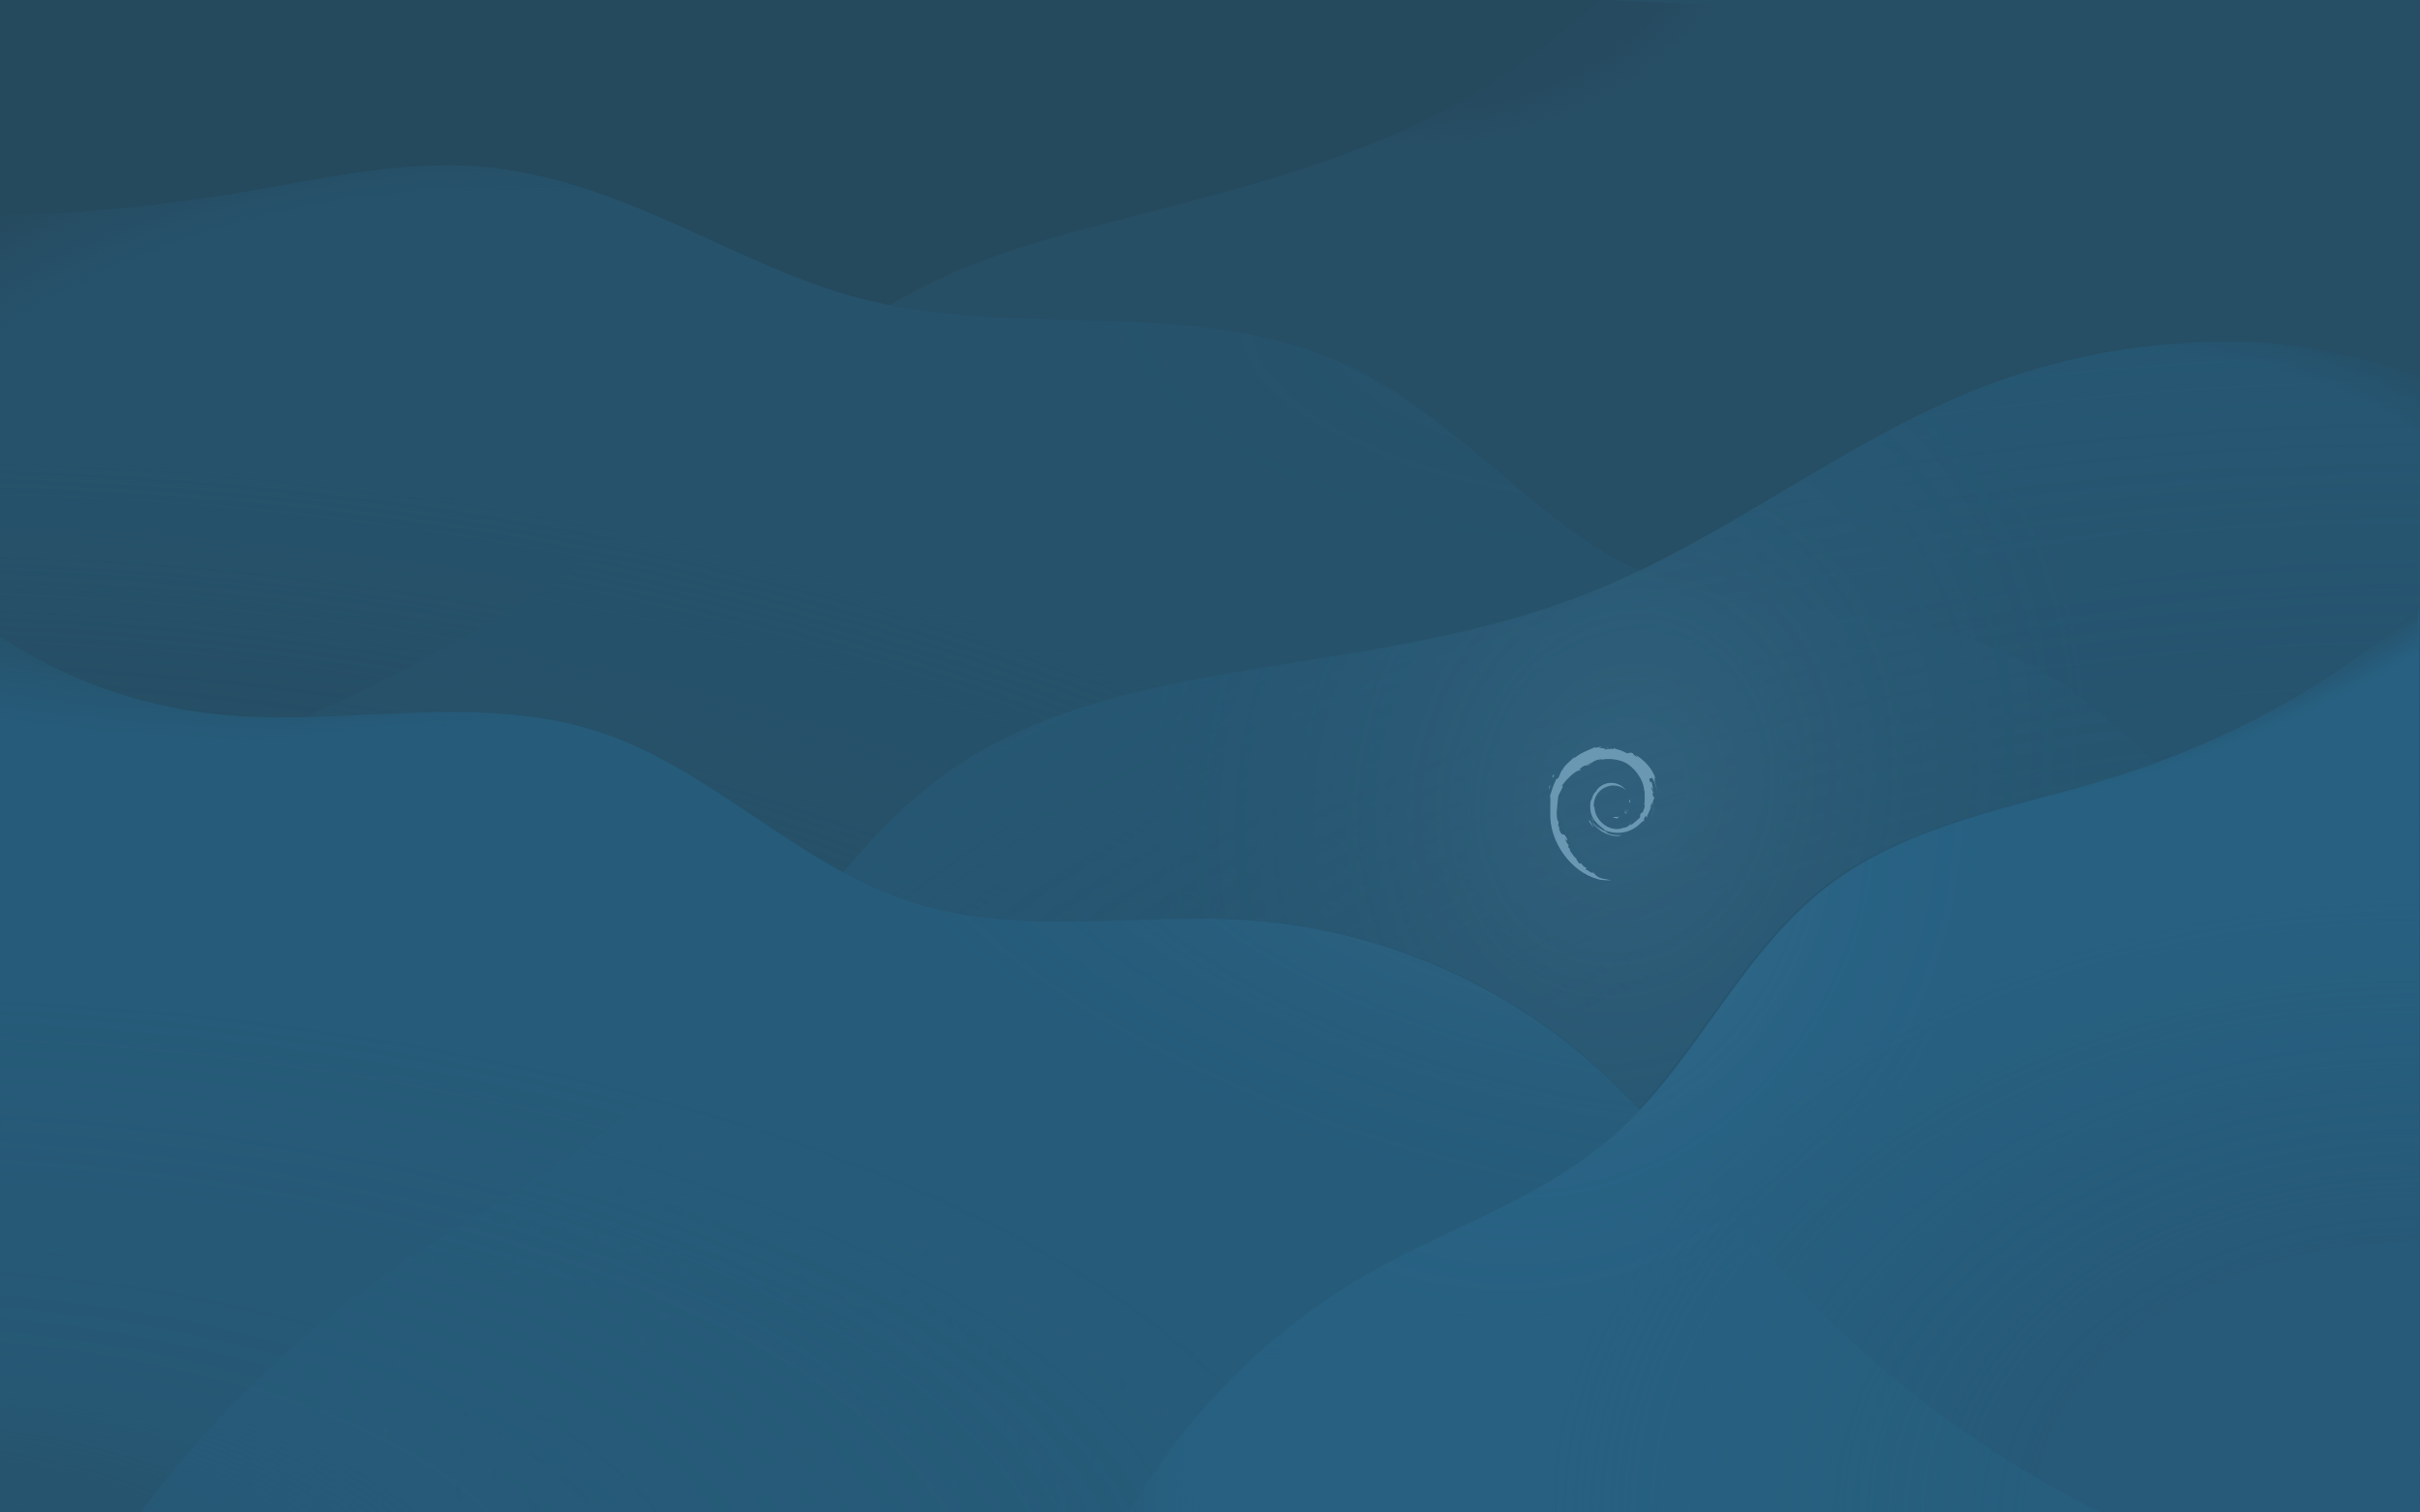<?xml version="1.0" encoding="UTF-8" standalone="no"?>
<!-- Created with Inkscape (http://www.inkscape.org/) -->

<svg
   width="1920"
   height="1200"
   viewBox="0 0 1920 1200"
   version="1.1"
   id="svg5"
   xml:space="preserve"
   xmlns:xlink="http://www.w3.org/1999/xlink"
   xmlns="http://www.w3.org/2000/svg"
   xmlns:svg="http://www.w3.org/2000/svg"
   xmlns:i="http://ns.adobe.com/AdobeIllustrator/10.0/"><defs
     id="defs2"><linearGradient
       id="linearGradient1525"><stop
         style="stop-color:#263a47;stop-opacity:0.333;"
         offset="0.804"
         id="stop1521" /><stop
         style="stop-color:#263a47;stop-opacity:0;"
         offset="0.954"
         id="stop1523" /></linearGradient><linearGradient
       id="linearGradient2612"><stop
         style="stop-color:#6a97b1;stop-opacity:0.03;"
         offset="0.11"
         id="stop2608" /><stop
         style="stop-color:#265a78;stop-opacity:0;"
         offset="0.842"
         id="stop2610" /></linearGradient><linearGradient
       id="linearGradient8357"><stop
         style="stop-color:#265a78;stop-opacity:1;"
         offset="0.567"
         id="stop8353" /><stop
         style="stop-color:#265a78;stop-opacity:0;"
         offset="1"
         id="stop8355" /></linearGradient><linearGradient
       id="linearGradient7985"><stop
         style="stop-color:#276082;stop-opacity:0;"
         offset="0.43"
         id="stop7983" /><stop
         style="stop-color:#27526b;stop-opacity:0.59;"
         offset="1"
         id="stop7981" /></linearGradient><linearGradient
       id="linearGradient7607"><stop
         style="stop-color:#254151;stop-opacity:0.767;"
         offset="0.766"
         id="stop7603" /><stop
         style="stop-color:#254151;stop-opacity:0;"
         offset="1"
         id="stop7605" /></linearGradient><linearGradient
       id="linearGradient7367"><stop
         style="stop-color:#254151;stop-opacity:0;"
         offset="0.831"
         id="stop7365" /><stop
         style="stop-color:#254151;stop-opacity:0.638;"
         offset="1"
         id="stop7363" /></linearGradient><linearGradient
       id="linearGradient7346"><stop
         style="stop-color:#254151;stop-opacity:0.553;"
         offset="0.556"
         id="stop7342" /><stop
         style="stop-color:#254151;stop-opacity:0;"
         offset="1"
         id="stop7344" /></linearGradient><linearGradient
       id="linearGradient3498"><stop
         style="stop-color:#254151;stop-opacity:0;"
         offset="0.785"
         id="stop3496" /><stop
         style="stop-color:#254151;stop-opacity:1;"
         offset="1"
         id="stop3494" /></linearGradient><linearGradient
       id="linearGradient2964"><stop
         style="stop-color:#254151;stop-opacity:1;"
         offset="0"
         id="stop2960" /><stop
         style="stop-color:#254151;stop-opacity:0;"
         offset="1"
         id="stop2962" /></linearGradient><linearGradient
       id="linearGradient1979"><stop
         style="stop-color:#26475b;stop-opacity:0;"
         offset="0"
         id="stop1977" /><stop
         style="stop-color:#26475b;stop-opacity:1;"
         offset="0.679"
         id="stop1975" /></linearGradient><linearGradient
       id="linearGradient1969"><stop
         style="stop-color:#264d64;stop-opacity:0;"
         offset="0.399"
         id="stop1967" /><stop
         style="stop-color:#264d64;stop-opacity:1;"
         offset="0.845"
         id="stop1965" /></linearGradient><linearGradient
       id="linearGradient1227"><stop
         style="stop-color:#265a78;stop-opacity:0;"
         offset="0"
         id="stop1225" /><stop
         style="stop-color:#265a78;stop-opacity:0.741;"
         offset="0.282"
         id="stop6006" /><stop
         style="stop-color:#265a78;stop-opacity:0.8;"
         offset="0.406"
         id="stop1233" /><stop
         style="stop-color:#265a78;stop-opacity:1;"
         offset="0.707"
         id="stop1223" /></linearGradient><linearGradient
       id="linearGradient1795"><stop
         style="stop-color:#264d64;stop-opacity:0.266;"
         offset="0.527"
         id="stop1791" /><stop
         style="stop-color:#264d64;stop-opacity:1;"
         offset="0.82"
         id="stop1793" /></linearGradient><linearGradient
       id="linearGradient1319"><stop
         style="stop-color:#276082;stop-opacity:0.398;"
         offset="0.301"
         id="stop1221" /><stop
         style="stop-color:#276082;stop-opacity:0.758;"
         offset="0.521"
         id="stop1317" /><stop
         style="stop-color:#276082;stop-opacity:1;"
         offset="0.684"
         id="stop1315" /></linearGradient><linearGradient
       id="linearGradient1311"><stop
         style="stop-color:#265a78;stop-opacity:0.641;"
         offset="0.46"
         id="stop1307" /><stop
         style="stop-color:#265a78;stop-opacity:1;"
         offset="0.746"
         id="stop1309" /></linearGradient><linearGradient
       id="linearGradient1287"><stop
         style="stop-color:#26536e;stop-opacity:0.66;"
         offset="0.505"
         id="stop1285" /><stop
         style="stop-color:#26536e;stop-opacity:1;"
         offset="0.923"
         id="stop1283" /><stop
         style="stop-color:#26536e;stop-opacity:0.594;"
         offset="1"
         id="stop1950" /></linearGradient><linearGradient
       id="linearGradient1271"><stop
         style="stop-color:#264d64;stop-opacity:0.795;"
         offset="0.596"
         id="stop1267" /><stop
         style="stop-color:#264d64;stop-opacity:1;"
         offset="0.823"
         id="stop1269" /></linearGradient><linearGradient
       id="linearGradient2863"><stop
         style="stop-color:#265a78;stop-opacity:0.88;"
         offset="0"
         id="stop2859" /><stop
         style="stop-color:#265a78;stop-opacity:1;"
         offset="0.246"
         id="stop2861" /></linearGradient><linearGradient
       id="linearGradient2857"><stop
         style="stop-color:#265a78;stop-opacity:0.92;"
         offset="0"
         id="stop2853" /><stop
         style="stop-color:#265a78;stop-opacity:1;"
         offset="0.246"
         id="stop2855" /></linearGradient><linearGradient
       id="linearGradient2851"><stop
         style="stop-color:#265a78;stop-opacity:0.96;"
         offset="0"
         id="stop2847" /><stop
         style="stop-color:#265a78;stop-opacity:1;"
         offset="0.246"
         id="stop2849" /></linearGradient><linearGradient
       id="linearGradient2031"><stop
         style="stop-color:#264d64;stop-opacity:0.84;"
         offset="0.2"
         id="stop2027" /><stop
         style="stop-color:#264d64;stop-opacity:0.99;"
         offset="0.451"
         id="stop2029" /></linearGradient><linearGradient
       id="linearGradient2025"><stop
         style="stop-color:#264d64;stop-opacity:0.88;"
         offset="0.202"
         id="stop2021" /><stop
         style="stop-color:#264d64;stop-opacity:0.99;"
         offset="0.451"
         id="stop2023" /></linearGradient><linearGradient
       id="linearGradient2019"><stop
         style="stop-color:#264d64;stop-opacity:0.92;"
         offset="0.196"
         id="stop2015" /><stop
         style="stop-color:#264d64;stop-opacity:0.99;"
         offset="0.451"
         id="stop2017" /></linearGradient><linearGradient
       id="linearGradient13605"><stop
         style="stop-color:#264d64;stop-opacity:0.96;"
         offset="0.2"
         id="stop13601" /><stop
         style="stop-color:#264d64;stop-opacity:0.99;"
         offset="0.451"
         id="stop13603" /></linearGradient><linearGradient
       id="linearGradient13597"><stop
         style="stop-color:#264d64;stop-opacity:0.8;"
         offset="0.2"
         id="stop13593" /><stop
         style="stop-color:#264d64;stop-opacity:0.97;"
         offset="0.452"
         id="stop13595" /></linearGradient><linearGradient
       id="linearGradient13589"><stop
         style="stop-color:#264d64;stop-opacity:0.76;"
         offset="0.201"
         id="stop13585" /><stop
         style="stop-color:#264d64;stop-opacity:0.96;"
         offset="0.453"
         id="stop13587" /></linearGradient><linearGradient
       id="linearGradient13581"><stop
         style="stop-color:#264d64;stop-opacity:0.72;"
         offset="0.2"
         id="stop13577" /><stop
         style="stop-color:#264d64;stop-opacity:0.95;"
         offset="0.449"
         id="stop13579" /></linearGradient><linearGradient
       id="linearGradient12656"><stop
         style="stop-color:#276082;stop-opacity:1;"
         offset="0.845"
         id="stop13554" /><stop
         style="stop-color:#276082;stop-opacity:0.758;"
         offset="0.999"
         id="stop13556" /></linearGradient><linearGradient
       id="linearGradient12648"><stop
         style="stop-color:#265e7f;stop-opacity:1;"
         offset="0"
         id="stop12646" /><stop
         style="stop-color:#276082;stop-opacity:1;"
         offset="0.35"
         id="stop12644" /><stop
         style="stop-color:#276082;stop-opacity:1;"
         offset="0.853"
         id="stop13562" /><stop
         style="stop-color:#276082;stop-opacity:0.96;"
         offset="1"
         id="stop13564" /></linearGradient><linearGradient
       id="linearGradient12640"><stop
         style="stop-color:#265e7f;stop-opacity:0.92;"
         offset="0"
         id="stop12638" /><stop
         style="stop-color:#276082;stop-opacity:1;"
         offset="0.353"
         id="stop12636" /><stop
         style="stop-color:#276082;stop-opacity:1;"
         offset="0.848"
         id="stop13558" /><stop
         style="stop-color:#276082;stop-opacity:0.85;"
         offset="1"
         id="stop13560" /></linearGradient><linearGradient
       id="linearGradient12241"><stop
         style="stop-color:#265a78;stop-opacity:0.84;"
         offset="0"
         id="stop12239" /><stop
         style="stop-color:#265a78;stop-opacity:1;"
         offset="0.246"
         id="stop12237" /></linearGradient><linearGradient
       id="linearGradient12231"><stop
         style="stop-color:#265a78;stop-opacity:0.8;"
         offset="0"
         id="stop12229" /><stop
         style="stop-color:#265a78;stop-opacity:1;"
         offset="0.249"
         id="stop12227" /></linearGradient><linearGradient
       id="linearGradient12221"><stop
         style="stop-color:#265a78;stop-opacity:0.76;"
         offset="0.001"
         id="stop12219" /><stop
         style="stop-color:#265a78;stop-opacity:1;"
         offset="0.248"
         id="stop12217" /></linearGradient><linearGradient
       id="linearGradient10904"><stop
         style="stop-color:#26536e;stop-opacity:0.96;"
         offset="0"
         id="stop13370" /><stop
         style="stop-color:#26536e;stop-opacity:1;"
         offset="0.437"
         id="stop13368" /><stop
         style="stop-color:#26536e;stop-opacity:1;"
         offset="0.864"
         id="stop10900" /><stop
         style="stop-color:#26536e;stop-opacity:0.97;"
         offset="1"
         id="stop10902" /></linearGradient><linearGradient
       id="linearGradient10891"><stop
         style="stop-color:#26536e;stop-opacity:0.9;"
         offset="0.005"
         id="stop13372" /><stop
         style="stop-color:#26536e;stop-opacity:1;"
         offset="0.382"
         id="stop13366" /><stop
         style="stop-color:#26536e;stop-opacity:1;"
         offset="0.86"
         id="stop10887" /><stop
         style="stop-color:#26536e;stop-opacity:0.9;"
         offset="1"
         id="stop10889" /></linearGradient><linearGradient
       id="linearGradient5205"><stop
         style="stop-color:#6a97b1;stop-opacity:0.207;"
         offset="0.219"
         id="stop5201" /><stop
         style="stop-color:#264d64;stop-opacity:0;"
         offset="0.882"
         id="stop5203" /></linearGradient><linearGradient
       id="linearGradient4998"><stop
         style="stop-color:#27678d;stop-opacity:0.411;"
         offset="0"
         id="stop4994" /><stop
         style="stop-color:#27678d;stop-opacity:0;"
         offset="0.795"
         id="stop4996" /></linearGradient><linearGradient
       id="linearGradient4887"><stop
         style="stop-color:#6a97b1;stop-opacity:0.18;"
         offset="0.117"
         id="stop4883" /><stop
         style="stop-color:#265a78;stop-opacity:0;"
         offset="1"
         id="stop4885" /></linearGradient><linearGradient
       id="linearGradient4697"><stop
         style="stop-color:#6a97b1;stop-opacity:0.162;"
         offset="0.196"
         id="stop4693" /><stop
         style="stop-color:#27678d;stop-opacity:0;"
         offset="0.815"
         id="stop4695" /></linearGradient><linearGradient
       id="linearGradient4622"><stop
         style="stop-color:#6a97b1;stop-opacity:0.251;"
         offset="0.184"
         id="stop4618" /><stop
         style="stop-color:#27678d;stop-opacity:0;"
         offset="1"
         id="stop4620" /></linearGradient><linearGradient
       id="linearGradient3744"><stop
         style="stop-color:#276082;stop-opacity:0;"
         offset="0.371"
         id="stop3742" /><stop
         style="stop-color:#276082;stop-opacity:1;"
         offset="1"
         id="stop3740" /></linearGradient><linearGradient
       id="linearGradient3734"><stop
         style="stop-color:#265a78;stop-opacity:0;"
         offset="0.2"
         id="stop3732" /><stop
         style="stop-color:#265a78;stop-opacity:1;"
         offset="1"
         id="stop3730" /></linearGradient><linearGradient
       id="linearGradient3724"><stop
         style="stop-color:#26536e;stop-opacity:0;"
         offset="0.727"
         id="stop3722" /><stop
         style="stop-color:#26536e;stop-opacity:1;"
         offset="1"
         id="stop3720" /></linearGradient><linearGradient
       id="linearGradient3714"><stop
         style="stop-color:#264d64;stop-opacity:0;"
         offset="0.819"
         id="stop3712" /><stop
         style="stop-color:#264d64;stop-opacity:1;"
         offset="1"
         id="stop3710" /></linearGradient><linearGradient
       id="linearGradient3704"><stop
         style="stop-color:#26475b;stop-opacity:0;"
         offset="0.698"
         id="stop3702" /><stop
         style="stop-color:#26475b;stop-opacity:1;"
         offset="1"
         id="stop3700" /></linearGradient><radialGradient
       xlink:href="#linearGradient3704"
       id="radialGradient3706"
       cx="2007.345"
       cy="1737.15"
       fx="2007.345"
       fy="1737.15"
       r="960"
       gradientTransform="matrix(0.007,-1.337,2.39,0.013,-2158.673,4008.6)"
       gradientUnits="userSpaceOnUse" /><radialGradient
       xlink:href="#linearGradient3714"
       id="radialGradient3716"
       cx="-55.602"
       cy="1782.158"
       fx="-55.602"
       fy="1782.158"
       r="960.292"
       gradientTransform="matrix(2.059,0.027,-0.013,0.983,81.993,-430.962)"
       gradientUnits="userSpaceOnUse" /><radialGradient
       xlink:href="#linearGradient3724"
       id="radialGradient3726"
       cx="1903.397"
       cy="1837.443"
       fx="1903.397"
       fy="1837.443"
       r="905.96"
       gradientTransform="matrix(4.1816944e-4,-1,1.957,8.183527e-4,-1647.082,3219.848)"
       gradientUnits="userSpaceOnUse" /><radialGradient
       xlink:href="#linearGradient3734"
       id="radialGradient3736"
       cx="-63.328"
       cy="1895.551"
       fx="-63.328"
       fy="1895.551"
       r="851.676"
       gradientTransform="matrix(1.767,0.017,-0.007,0.696,61.478,-5.339)"
       gradientUnits="userSpaceOnUse" /><radialGradient
       xlink:href="#linearGradient3744"
       id="radialGradient3746"
       cx="2002.596"
       cy="1425.461"
       fx="2002.596"
       fy="1425.461"
       r="513.49"
       gradientTransform="matrix(-0.001,-1.12,1.444,-0.002,-53.79,3537.054)"
       gradientUnits="userSpaceOnUse" /><radialGradient
       xlink:href="#linearGradient4622"
       id="radialGradient4624"
       cx="1233.242"
       cy="676.074"
       fx="1233.242"
       fy="676.074"
       r="339.736"
       gradientTransform="matrix(0.953,0.102,-0.121,1.125,329.35,-918.256)"
       gradientUnits="userSpaceOnUse" /><radialGradient
       xlink:href="#linearGradient4697"
       id="radialGradient4682"
       gradientUnits="userSpaceOnUse"
       gradientTransform="matrix(1.026,0.007,-0.061,2.243,-1544.49,-322.596)"
       cx="1188.824"
       cy="768.385"
       fx="1188.824"
       fy="768.385"
       r="339.736" /><radialGradient
       xlink:href="#linearGradient4887"
       id="radialGradient4889"
       cx="1284.982"
       cy="-772.803"
       fx="1284.982"
       fy="-772.803"
       r="254.68"
       gradientTransform="matrix(1.622,0.215,-0.102,1.652,-877.576,219.442)"
       gradientUnits="userSpaceOnUse" /><radialGradient
       xlink:href="#linearGradient4998"
       id="radialGradient4992"
       gradientUnits="userSpaceOnUse"
       gradientTransform="matrix(1,0,0,1.195,-28.879,-729.589)"
       cx="1216.858"
       cy="698.471"
       fx="1216.858"
       fy="698.471"
       r="339.736" /><radialGradient
       xlink:href="#linearGradient5205"
       id="radialGradient5207"
       cx="1279.692"
       cy="835.549"
       fx="1279.692"
       fy="835.549"
       r="321.972"
       gradientTransform="matrix(1.4,-1.439,1.178,1.146,-1495.865,1532.77)"
       gradientUnits="userSpaceOnUse" /><linearGradient
       xlink:href="#linearGradient10891"
       id="linearGradient10893"
       x1="108.062"
       y1="733.049"
       x2="1919.982"
       y2="733.049"
       gradientUnits="userSpaceOnUse" /><linearGradient
       xlink:href="#linearGradient10904"
       id="linearGradient10898"
       gradientUnits="userSpaceOnUse"
       x1="108.062"
       y1="733.049"
       x2="1919.982"
       y2="733.049"
       gradientTransform="translate(0,14)" /><linearGradient
       xlink:href="#linearGradient12221"
       id="linearGradient12223"
       x1="-3.951"
       y1="853.08"
       x2="1699.402"
       y2="853.08"
       gradientUnits="userSpaceOnUse" /><linearGradient
       xlink:href="#linearGradient12231"
       id="linearGradient12233"
       x1="-3.951"
       y1="859.08"
       x2="1699.402"
       y2="859.08"
       gradientUnits="userSpaceOnUse" /><linearGradient
       xlink:href="#linearGradient2863"
       id="linearGradient12243"
       x1="-3.951"
       y1="863.08"
       x2="1699.402"
       y2="863.08"
       gradientUnits="userSpaceOnUse"
       gradientTransform="translate(0,2)" /><linearGradient
       xlink:href="#linearGradient12640"
       id="linearGradient12642"
       x1="890.268"
       y1="839.418"
       x2="1917.248"
       y2="839.418"
       gradientUnits="userSpaceOnUse"
       gradientTransform="translate(0,12)" /><linearGradient
       xlink:href="#linearGradient12648"
       id="linearGradient12650"
       x1="890.268"
       y1="839.418"
       x2="1917.248"
       y2="839.418"
       gradientUnits="userSpaceOnUse"
       gradientTransform="translate(0,22)" /><linearGradient
       xlink:href="#linearGradient12656"
       id="linearGradient12658"
       x1="890.268"
       y1="839.418"
       x2="1917.248"
       y2="839.418"
       gradientUnits="userSpaceOnUse" /><linearGradient
       xlink:href="#linearGradient13581"
       id="linearGradient13583"
       x1="0"
       y1="447.342"
       x2="1920.584"
       y2="447.342"
       gradientUnits="userSpaceOnUse" /><linearGradient
       xlink:href="#linearGradient13589"
       id="linearGradient13591"
       x1="0"
       y1="455.343"
       x2="1920.588"
       y2="455.343"
       gradientUnits="userSpaceOnUse" /><linearGradient
       xlink:href="#linearGradient13597"
       id="linearGradient13599"
       x1="0"
       y1="459.343"
       x2="1920.588"
       y2="459.343"
       gradientUnits="userSpaceOnUse" /><linearGradient
       xlink:href="#linearGradient2031"
       id="linearGradient13607"
       x1="0"
       y1="463.343"
       x2="1920.588"
       y2="463.343"
       gradientUnits="userSpaceOnUse" /><linearGradient
       xlink:href="#linearGradient2025"
       id="linearGradient2000"
       gradientUnits="userSpaceOnUse"
       x1="0"
       y1="463.343"
       x2="1920.588"
       y2="463.343"
       gradientTransform="translate(0,4)" /><linearGradient
       xlink:href="#linearGradient2019"
       id="linearGradient2004"
       gradientUnits="userSpaceOnUse"
       gradientTransform="translate(0,8)"
       x1="0"
       y1="463.343"
       x2="1920.588"
       y2="463.343" /><linearGradient
       xlink:href="#linearGradient13605"
       id="linearGradient2008"
       gradientUnits="userSpaceOnUse"
       gradientTransform="translate(0,12)"
       x1="0"
       y1="463.343"
       x2="1920.588"
       y2="463.343" /><linearGradient
       xlink:href="#linearGradient2857"
       id="linearGradient2831"
       gradientUnits="userSpaceOnUse"
       x1="-3.951"
       y1="863.08"
       x2="1699.402"
       y2="863.08"
       gradientTransform="translate(0,10.852)" /><linearGradient
       xlink:href="#linearGradient12241"
       id="linearGradient2833"
       gradientUnits="userSpaceOnUse"
       x1="-3.951"
       y1="863.08"
       x2="1699.402"
       y2="863.08" /><linearGradient
       xlink:href="#linearGradient2851"
       id="linearGradient2835"
       gradientUnits="userSpaceOnUse"
       x1="-3.951"
       y1="863.08"
       x2="1699.402"
       y2="863.08"
       gradientTransform="translate(0,14.852)" /><radialGradient
       xlink:href="#linearGradient1287"
       id="radialGradient1277"
       cx="1920"
       cy="1637.262"
       fx="1920"
       fy="1637.262"
       r="905.213"
       gradientTransform="matrix(-2.774444e-7,-1.179,2.121,-8.3539203e-7,-1552.711,3461.866)"
       gradientUnits="userSpaceOnUse" /><radialGradient
       xlink:href="#linearGradient1319"
       id="radialGradient1313"
       cx="1918"
       cy="1346.521"
       fx="1918"
       fy="1346.521"
       r="512.861"
       gradientTransform="matrix(-3.4072807e-8,-1.399,1.988,-8.2990613e-8,-758.956,3879.235)"
       gradientUnits="userSpaceOnUse" /><radialGradient
       xlink:href="#linearGradient1227"
       id="radialGradient1229"
       cx="-121.223"
       cy="1900.031"
       fx="-121.223"
       fy="1900.031"
       r="836.717"
       gradientTransform="matrix(2.189,0.003,-0.001,0.92,146.762,-457.357)"
       gradientUnits="userSpaceOnUse" /><radialGradient
       xlink:href="#linearGradient1969"
       id="radialGradient1971"
       cx="-77.918"
       cy="1715.406"
       fx="-77.918"
       fy="1715.406"
       r="960"
       gradientTransform="matrix(2.08,0.01,-0.005,1.104,93.56,-644.805)"
       gradientUnits="userSpaceOnUse" /><radialGradient
       xlink:href="#linearGradient1979"
       id="radialGradient1981"
       cx="1944.433"
       cy="1630.219"
       fx="1944.433"
       fy="1630.219"
       r="960"
       gradientTransform="matrix(-0.005,-1.354,2.067,-0.008,-1414.989,3890.281)"
       gradientUnits="userSpaceOnUse" /><radialGradient
       xlink:href="#linearGradient2964"
       id="radialGradient2966"
       cx="912.948"
       cy="406.854"
       fx="912.948"
       fy="406.854"
       r="396.456"
       gradientTransform="matrix(1.221,0,0,0.253,-220.817,282.917)"
       gradientUnits="userSpaceOnUse" /><radialGradient
       xlink:href="#linearGradient3498"
       id="radialGradient3500"
       cx="403.83"
       cy="400.253"
       fx="403.83"
       fy="400.253"
       r="635.306"
       gradientTransform="matrix(1,0,0,0.571,1.751,202.486)"
       gradientUnits="userSpaceOnUse" /><radialGradient
       xlink:href="#linearGradient7346"
       id="radialGradient7348"
       cx="146.475"
       cy="401.293"
       fx="146.475"
       fy="401.293"
       r="520.068"
       gradientTransform="matrix(1,0,0,0.327,10.588,271.321)"
       gradientUnits="userSpaceOnUse" /><radialGradient
       xlink:href="#linearGradient7367"
       id="radialGradient7369"
       cx="1781.911"
       cy="393.602"
       fx="1781.911"
       fy="393.602"
       r="379.077"
       gradientTransform="matrix(1,0,0,0.677,-89.594,221.841)"
       gradientUnits="userSpaceOnUse" /><radialGradient
       xlink:href="#linearGradient7607"
       id="radialGradient7609"
       cx="1394.048"
       cy="1147.449"
       fx="1394.048"
       fy="1147.449"
       r="411.04"
       gradientTransform="matrix(1,0,0,0.395,0,693.635)"
       gradientUnits="userSpaceOnUse" /><radialGradient
       xlink:href="#linearGradient7985"
       id="radialGradient7987"
       cx="1008.861"
       cy="1191.588"
       fx="1008.861"
       fy="1191.588"
       r="122.274"
       gradientTransform="matrix(1,0,0,1.738,0,-879.944)"
       gradientUnits="userSpaceOnUse" /><radialGradient
       xlink:href="#linearGradient8357"
       id="radialGradient8359"
       cx="378.093"
       cy="614.902"
       fx="378.093"
       fy="614.902"
       r="164.738"
       gradientTransform="matrix(1.194,0,0,0.289,-275.939,465.733)"
       gradientUnits="userSpaceOnUse" /><radialGradient
       xlink:href="#linearGradient2612"
       id="radialGradient2614"
       cx="1234.419"
       cy="1753.903"
       fx="1234.419"
       fy="1753.903"
       r="241.784"
       gradientTransform="matrix(-1.917,-0.282,0.117,-0.798,3390.162,2033.276)"
       gradientUnits="userSpaceOnUse" /><radialGradient
       xlink:href="#linearGradient1525"
       id="radialGradient1527"
       cx="1077.331"
       cy="-137.514"
       fx="1077.331"
       fy="-137.514"
       r="154.719"
       gradientTransform="matrix(-0.414,1.685,-2.119,-0.52,1236.778,-2035.655)"
       gradientUnits="userSpaceOnUse" /></defs><g
     id="layer5"
     style="display:inline"><rect
       style="display:inline;fill:#254151;fill-opacity:1;fill-rule:evenodd;stroke-width:1.006"
       id="rect2322"
       width="1920"
       height="1200"
       x="0"
       y="0" /></g><g
     id="layer4"
     style="display:inline"
     transform="translate(0,2.852)"><g
       id="g5143"
       style="display:inline"
       transform="translate(0,2)"><g
         id="g5211"
         style="display:inline;opacity:1"><path
           style="display:inline;opacity:1;fill:url(#radialGradient1981);fill-opacity:1;stroke-width:7.281"
           d="m 1268.925,0 c -37.864,35.422 -80.642,65.586 -126.723,89.356 -78.575,40.531 -165.328,61.968 -250.94,84.044 -60.685,15.648 -122.045,32.107 -176.389,63.319 C 643.401,277.768 588.468,341.683 526.24,395.73 456.572,456.24 377.1,504.781 293.971,544.838 200.223,590.012 101.419,624.684 0,647.998 V 1200 H 1920 V 0 Z"
           id="path1103"
           transform="translate(0,-4.852)" /><path
           id="path5154"
           style="display:none;fill:url(#radialGradient5207);fill-opacity:1;stroke-width:9.188"
           d="m 1273.098,0 c -62.035,61.784 -137.819,109.687 -220.244,139.211 -0.147,0.053 -0.3,0.092 -0.447,0.145 a 339.792,405.837 0 0 0 -57.314,121.863 c 24.944,5.092 49.293,12.372 72.451,23.121 42.938,19.931 79.822,50.61 116.264,80.824 36.442,30.215 73.557,60.673 116.75,80.045 1.094,0.49 2.224,0.874 3.322,1.35 91.019,-44.423 173.418,-107.183 267.973,-144.02 21.891,-8.528 44.362,-15.499 67.184,-21.041 A 339.792,405.837 0 0 0 1385.994,0 Z" /><path
           style="display:inline;opacity:1;fill:url(#radialGradient1527);fill-opacity:1;stroke-width:7.281"
           d="m 1268.925,-4.852 c -23.624,22.211 -49.225,42.317 -76.402,60.004 -25,16.27 -51.316,30.486 -78.43,42.919 -23.515,10.783 -47.641,20.234 -72.224,28.291 49.094,20.433 105.684,22.237 155.98,4.972 37.351,-12.821 70.516,-35.415 101.969,-59.294 C 1329.65,49.392 1358.417,25.343 1385.994,0 Z"
           id="path1151" /></g><g
         id="g5149"
         style="display:inline;opacity:1"><path
           style="display:inline;fill:url(#radialGradient1971);fill-opacity:1;stroke-width:7.281"
           d="m 0,166.41 c 63.33,-1.618 126.545,-7.694 189.024,-18.166 65.628,-11 131.693,-26.914 197.911,-20.342 54.105,5.37 105.577,25.555 155.176,47.828 46,20.657 91.457,43.418 140.242,56.172 55.82,14.593 114.153,15.611 171.83,17.081 72.591,1.85 147.371,5.052 213.359,35.357 43.034,19.763 80.19,50.145 116.264,80.824 35.785,30.434 71.69,61.925 114.428,81.426 48.712,22.227 103.143,27.474 156.266,34.172 52.463,6.615 105.786,15.27 152.711,39.645 57.916,30.084 101.222,81.424 149.602,125.227 48.841,44.221 103.96,81.498 163.188,110.361 V 1195.148 H 0 Z"
           id="path1211" /><path
           id="path3492"
           style="display:inline;fill:url(#radialGradient3500);fill-opacity:1;stroke-width:9.95"
           d="M 362.111,126.439 C 304.208,125.233 246.448,138.618 189.023,148.243 126.545,158.716 63.33,164.791 0,166.409 V 576.716 H 577.586 V 191.675 c -11.806,-5.377 -23.663,-10.641 -35.475,-15.945 -49.599,-22.273 -101.071,-42.459 -155.176,-47.828 -8.277,-0.821 -16.552,-1.291 -24.824,-1.463 z" /><path
           style="display:inline;opacity:1;fill:url(#radialGradient2614);fill-opacity:1;stroke:none;stroke-width:7.281"
           d="m 746.117,243.34 c 50.536,1.905 101.055,4.275 151.548,7.109 43.746,2.456 88.014,5.36 129.695,18.866 51.664,16.741 96.769,48.915 139.777,82.077 27.378,21.11 54.292,42.822 80.718,65.113 l -47.455,13.918 C 1058.885,438.947 914.755,391.659 805.795,300.957 784.524,283.251 764.56,263.975 746.117,243.34 Z"
           id="path2604" /></g><g
         id="g4893"
         style="display:inline"><path
           id="path9425"
           style="display:inline;fill:url(#radialGradient1277);fill-opacity:1;stroke-width:7.35"
           d="m 1760.41,266.145 c -64.359,0.838 -128.578,13.027 -188.559,36.395 -110.031,42.866 -203.567,120.906 -313.426,164.213 -80.854,31.873 -167.887,43.905 -253.697,57.682 -88.507,14.209 -179.844,31.815 -253.01,83.605 -43.145,30.54 -77.728,71.507 -110.176,113.236 C 609.095,763.005 578.077,806.195 540.141,843.006 469.413,911.635 378.343,954.704 298.006,1011.785 225.704,1063.157 161.825,1126.331 109.574,1198 h 9.127 C 677.046,1198 1303.793,1195.148 1920,1195.148 V 293.244 c -42.027,-12.214 -88.281,-25.125 -132.01,-26.764 -9.188,-0.344 -18.386,-0.456 -27.58,-0.336 z" /><path
           id="path4705"
           style="display:inline;fill:url(#radialGradient4889);fill-opacity:1;stroke-width:9.883"
           d="m 1190.183,-1152.64 c -22.26,104.454 -21.366,211.46 -50.018,315.239 -23.776,86.118 -67.187,167.18 -108.458,248.103 -14.559,28.548 -28.884,57.619 -41.713,87.072 25.887,63.325 62.277,116.213 105.284,156.339 2.646,-3.744 5.406,-7.426 7.998,-11.193 26.765,-38.895 51.437,-79.236 81.233,-116.018 61.858,-76.359 145.54,-135.69 236.491,-167.28 23.37,-8.117 47.046,-14.312 70.88,-19.547 -5.647,-31.994 -15.827,-62.82 -25.585,-93.511 -12.95,-40.73 -25.34,-82.419 -25.401,-126.424 -0.056,-40.154 10.199,-80.764 23.745,-120.014 10.561,-30.599 23.104,-60.659 34.715,-90.975 -58.201,-54.258 -128.081,-84.257 -200.403,-84.733 -36.954,0.048 -73.668,7.792 -108.767,22.942 z"
           transform="matrix(0.52,0.854,-0.795,0.606,0,0)" /><path
           id="path7359"
           style="display:inline;fill:url(#radialGradient7369);fill-opacity:1;stroke-width:7.281"
           d="m 1760.41,266.144 c -64.359,0.838 -128.578,13.027 -188.559,36.395 -20.728,8.075 -40.749,17.657 -60.525,27.762 v 37.711 H 1920 v -74.768 c -42.027,-12.214 -88.281,-25.125 -132.01,-26.764 -9.188,-0.344 -18.386,-0.456 -27.58,-0.336 z" /></g><g
         id="g4703"
         style="display:inline"><path
           style="display:inline;fill:url(#radialGradient1229);fill-opacity:1;stroke-width:7.281"
           d="m 0.031,505.342 c 50.524,33.249 108.976,54.362 169.086,61.072 50.768,5.667 102.033,1.199 153.08,-0.707 51.048,-1.906 103.134,-1.095 151.742,14.615 45.302,14.641 85.478,41.526 125.016,68.047 39.538,26.521 79.777,53.335 125.137,67.797 42.73,13.623 88.257,15.694 133.1,14.99 44.843,-0.704 89.75,-4.07 134.486,-0.887 92.866,6.608 183.479,42.217 255.92,100.699 68.263,55.109 119.117,128.384 179.486,192.043 70.401,74.236 154.298,135.635 246.351,180.286 L 0,1200 Z"
           id="path1216"
           transform="translate(0,-4.852)" /><path
           id="path7340"
           style="display:inline;fill:url(#radialGradient7348);fill-opacity:1;stroke-width:7.994"
           d="m 36.111,499.185 5.002,69.259 a 520.155,170.145 0 0 0 134.874,4.194 520.155,170.145 0 0 0 309.325,-38.113 c -40.71,-5.505 -82.507,-2.865 -123.521,1.643 -50.777,5.581 -101.587,13.734 -152.631,11.741 -60.437,-2.36 -120.259,-19.203 -173.049,-48.724 z"
           transform="rotate(4.134)" /><path
           id="path8351"
           style="display:inline;fill:url(#radialGradient8359);fill-opacity:1;stroke:none;stroke-width:7.347"
           d="m 244.748,605.364 c -12.586,-1.816 -25.248,-3.274 -37.879,-4.556 -16.395,-1.664 -32.837,-3.221 -49.273,-4.783 a 196.669,47.59 0 0 0 -178.869,46.114 l 0.258,3.955 a 196.669,47.59 0 0 0 203.532,44.831 196.669,47.59 0 0 0 188.786,-44.611 c -5.935,-3.588 -11.966,-7.029 -18.212,-10.142 -33.513,-16.703 -70.586,-25.361 -108.343,-30.809 z"
           transform="matrix(0.991,-0.137,0.195,0.981,0,0)" /><path
           id="path4564-5"
           style="display:inline;fill:url(#radialGradient4682);fill-opacity:1;stroke-width:14.043"
           d="m -468.372,531.002 c -2.836,-12.18 -6.026,-24.244 -9.368,-36.189 -5.916,-21.142 -12.227,-42.19 -18.054,-63.386 a 349.608,921.492 0 0 0 -192.846,798.065 l 0.459,76.589 a 349.608,921.492 0 0 0 35.366,352.755 c 43.158,-64.696 90.839,-127.067 123.278,-196.737 41.166,-88.412 55.62,-186.408 41.153,-276.726 -6.969,-43.505 -20.389,-84.966 -31.18,-127.267 -10.791,-42.3 -19.009,-86.187 -15.266,-131.315 3.974,-47.905 21.218,-95.12 38.332,-141.57 17.114,-46.451 34.444,-93.629 38.605,-141.54 3.348,-38.555 -1.969,-76.14 -10.477,-112.679 z"
           transform="matrix(0.335,-0.942,0.975,0.224,0,0)" /></g><g
         id="g4680"
         style="display:inline"
         transform="translate(2)"><path
           id="path12411"
           style="display:inline;fill:url(#radialGradient1313);fill-opacity:1;stroke:none;stroke-width:7.281"
           d="m 1917.248,477.439 c -29.908,26.244 -62.267,49.695 -96.517,69.947 -46.676,27.599 -96.81,49.22 -148.611,65.25 -38.365,11.872 -77.632,20.695 -115.891,32.906 -38.258,12.212 -75.889,28.059 -107.801,52.441 -34.972,26.72 -61.696,62.571 -87.367,98.32 -25.671,35.749 -51.129,72.29 -84.353,101.154 -55.356,48.092 -127.599,71.07 -191.385,107.244 C 1005.135,1050.179 937.73,1117.803 892.277,1198 h 6.131 c 336.462,-2.442 709.4,-2.633 1019.592,-2.852 z" /><path
           id="path7841"
           style="display:inline;fill:url(#radialGradient7987);fill-opacity:1;stroke-width:7.281"
           d="m 1016.807,1058.24 c -49.217,40.206 -91.185,89.307 -122.529,144.611 h 6.131 c 38.003,-0.276 77.608,-0.431 116.398,-0.652 z"
           transform="translate(-2,-4.852)" /><path
           id="path7601"
           style="display:inline;fill:url(#radialGradient7609);fill-opacity:1;stroke-width:7.357"
           d="m 1488.565,1273.769 c -38.608,10.401 -78.117,17.215 -117.846,20.323 -54.141,4.236 -108.623,1.58 -162.029,-6.831 -24.91,-3.923 -49.593,-9.04 -74.344,-13.796 a 162.565,411.109 90 0 0 274.658,36.44 162.565,411.109 90 0 0 62.745,-3.041 z"
           transform="matrix(0.898,-0.44,0.457,0.889,-2,0)" /><path
           id="path4564"
           style="display:inline;fill:url(#radialGradient4624);fill-opacity:1;stroke-width:9.188"
           d="m 1681.19,-243.866 c -4.102,4.37 -8.25,8.698 -12.254,13.16 -26.819,29.893 -51.257,62.604 -66.443,99.782 -16.643,40.743 -21.551,85.189 -25.603,129.013 -4.052,43.825 -7.519,88.224 -21.569,129.933 -23.41,69.492 -74.093,125.868 -110.804,189.346 -14.941,25.834 -27.288,53.093 -37.482,81.138 a 405.837,339.792 90 0 0 11.835,0.48 405.837,339.792 90 0 0 327.331,-411.965 405.837,339.792 90 0 0 -65.011,-230.886 z"
           transform="rotate(30.4)" /></g></g></g><rect
     style="display:inline;opacity:1;fill:#276082;fill-opacity:0.26;fill-rule:evenodd"
     id="rect10287"
     width="1920"
     height="1200"
     x="0"
     y="0" /><g
     id="layer6"
     style="display:inline"><g
       id="g880001"
       style="display:inline;fill:#6a97b1;fill-opacity:1"
       transform="matrix(0.985,0,0,0.985,1229.158,591.675)"><path
         i:knockout="Off"
         fill="#51a1d0"
         d="m 51.986,57.297 c -1.797,0.025 0.34,0.926 2.686,1.287 0.648,-0.506 1.236,-1.018 1.76,-1.516 -1.461,0.358 -2.948,0.366 -4.446,0.229"
         id="path879977"
         style="fill:#6a97b1;fill-opacity:1" /><path
         i:knockout="Off"
         fill="#51a1d0"
         d="m 61.631,54.893 c 1.07,-1.477 1.85,-3.094 2.125,-4.766 -0.24,1.192 -0.887,2.221 -1.496,3.307 -3.359,2.115 -0.316,-1.256 -0.002,-2.537 -3.612,4.546 -0.496,2.726 -0.627,3.996"
         id="path879979"
         style="fill:#6a97b1;fill-opacity:1" /><path
         i:knockout="Off"
         fill="#51a1d0"
         d="m 65.191,45.629 c 0.217,-3.236 -0.637,-2.213 -0.924,-0.978 0.335,0.174 0.6,2.281 0.924,0.978"
         id="path879981"
         style="fill:#6a97b1;fill-opacity:1" /><path
         i:knockout="Off"
         fill="#51a1d0"
         d="m 45.172,1.399 c 0.959,0.172 2.072,0.304 1.916,0.533 1.049,-0.23 1.287,-0.442 -1.916,-0.533"
         id="path879983"
         style="fill:#6a97b1;fill-opacity:1" /><path
         i:knockout="Off"
         fill="#51a1d0"
         d="M 47.088,1.932 46.41,2.072 47.041,2.016 47.088,1.932"
         id="path879985"
         style="fill:#6a97b1;fill-opacity:1" /><path
         i:knockout="Off"
         fill="#51a1d0"
         d="m 76.992,46.856 c 0.107,2.906 -0.85,4.316 -1.713,6.812 l -1.553,0.776 c -1.271,2.468 0.123,1.567 -0.787,3.53 -1.984,1.764 -6.021,5.52 -7.313,5.863 -0.943,-0.021 0.639,-1.113 0.846,-1.541 -2.656,1.824 -2.131,2.738 -6.193,3.846 L 60.16,65.878 C 50.142,70.591 36.226,61.251 36.409,48.507 c -0.107,0.809 -0.304,0.607 -0.526,0.934 -0.517,-6.557 3.028,-13.143 9.007,-15.832 5.848,-2.895 12.704,-1.707 16.893,2.197 -2.301,-3.014 -6.881,-6.209 -12.309,-5.91 -5.317,0.084 -10.291,3.463 -11.951,7.131 -2.724,1.715 -3.04,6.611 -4.227,7.507 -1.597,11.737 3.004,16.808 10.787,22.773 1.225,0.826 0.345,0.951 0.511,1.58 -2.586,-1.211 -4.954,-3.039 -6.901,-5.277 1.033,1.512 2.148,2.982 3.589,4.137 -2.438,-0.826 -5.695,-5.908 -6.646,-6.115 4.203,7.525 17.052,13.197 23.78,10.383 -3.113,0.115 -7.068,0.064 -10.566,-1.229 -1.469,-0.756 -3.467,-2.322 -3.11,-2.615 9.182,3.43 18.667,2.598 26.612,-3.771 2.021,-1.574 4.229,-4.252 4.867,-4.289 -0.961,1.445 0.164,0.695 -0.574,1.971 2.014,-3.248 -0.875,-1.322 2.082,-5.609 l 1.092,1.504 c -0.406,-2.696 3.348,-5.97 2.967,-10.234 0.861,-1.304 0.961,1.403 0.047,4.403 1.268,-3.328 0.334,-3.863 0.66,-6.609 0.352,0.923 0.814,1.904 1.051,2.878 -0.826,-3.216 0.848,-5.416 1.262,-7.285 -0.408,-0.181 -1.275,1.422 -1.473,-2.377 0.029,-1.65 0.459,-0.865 0.625,-1.271 -0.324,-0.186 -1.174,-1.451 -1.691,-3.877 0.375,-0.57 1.002,1.478 1.512,1.562 -0.328,-1.929 -0.893,-3.4 -0.916,-4.88 -1.49,-3.114 -0.527,0.415 -1.736,-1.337 -1.586,-4.947 1.316,-1.148 1.512,-3.396 2.404,3.483 3.775,8.881 4.404,11.117 -0.48,-2.726 -1.256,-5.367 -2.203,-7.922 0.73,0.307 -1.176,-5.609 0.949,-1.691 C 83.519,18.706 76.074,10.902 69.225,7.24 70.063,8.007 71.121,8.97 70.741,9.121 67.335,7.093 67.934,6.935 67.446,6.078 64.671,4.949 64.489,6.169 62.651,6.08 57.421,3.306 56.413,3.601 51.6,1.863 l 0.219,1.023 c -3.465,-1.154 -4.037,0.438 -7.782,0.004 -0.228,-0.178 1.2,-0.644 2.375,-0.815 -3.35,0.442 -3.193,-0.66 -6.471,0.122 0.808,-0.567 1.662,-0.942 2.524,-1.424 -2.732,0.166 -6.522,1.59 -5.352,0.295 -4.456,1.988 -12.37,4.779 -16.811,8.943 l -0.14,-0.933 c -2.035,2.443 -8.874,7.296 -9.419,10.46 l -0.544,0.127 c -1.059,1.793 -1.744,3.825 -2.584,5.67 -1.385,2.36 -2.03,0.908 -1.833,1.278 -2.724,5.523 -4.077,10.164 -5.246,13.97 0.833,1.245 0.02,7.495 0.335,12.497 -1.368,24.704 17.338,48.69 37.785,54.228 2.997,1.072 7.454,1.031 11.245,1.141 -4.473,-1.279 -5.051,-0.678 -9.408,-2.197 -3.143,-1.48 -3.832,-3.17 -6.058,-5.102 l 0.881,1.557 c -4.366,-1.545 -2.539,-1.912 -6.091,-3.037 l 0.941,-1.229 C 28.751,98.334 26.418,96.056 25.78,94.795 l -1.548,0.061 c -1.86,-2.295 -2.851,-3.949 -2.779,-5.23 l -0.5,0.891 c -0.567,-0.973 -6.843,-8.607 -3.587,-6.83 -0.605,-0.553 -1.409,-0.9 -2.281,-2.484 l 0.663,-0.758 c -1.567,-2.016 -2.884,-4.6 -2.784,-5.461 0.836,1.129 1.416,1.34 1.99,1.533 -3.957,-9.818 -4.179,-0.541 -7.176,-9.994 L 8.412,66.472 C 7.926,65.74 7.631,64.945 7.24,64.165 l 0.276,-2.75 C 4.667,58.121 6.719,47.409 7.13,41.534 7.415,39.145 9.508,36.602 11.1,32.614 l -0.97,-0.167 c 1.854,-3.234 10.586,-12.988 14.63,-12.486 1.959,-2.461 -0.389,-0.009 -0.772,-0.629 4.303,-4.453 5.656,-3.146 8.56,-3.947 3.132,-1.859 -2.688,0.725 -1.203,-0.709 5.414,-1.383 3.837,-3.144 10.9,-3.846 0.745,0.424 -1.729,0.655 -2.35,1.205 4.511,-2.207 14.275,-1.705 20.617,1.225 7.359,3.439 15.627,13.605 15.953,23.17 l 0.371,0.1 c -0.188,3.802 0.582,8.199 -0.752,12.238 l 0.908,-1.912"
         id="path879987"
         style="fill:#6a97b1;fill-opacity:1" /><path
         i:knockout="Off"
         fill="#51a1d0"
         d="m 32.372,59.764 -0.252,1.26 c 1.181,1.604 2.118,3.342 3.626,4.596 -1.085,-2.118 -1.891,-2.993 -3.374,-5.856"
         id="path879989"
         style="fill:#6a97b1;fill-opacity:1" /><path
         i:knockout="Off"
         fill="#51a1d0"
         d="m 35.164,59.654 c -0.625,-0.691 -0.995,-1.523 -1.409,-2.352 0.396,1.457 1.207,2.709 1.962,3.982 l -0.553,-1.63"
         id="path879991"
         style="fill:#6a97b1;fill-opacity:1" /><path
         i:knockout="Off"
         fill="#51a1d0"
         d="m 84.568,48.916 -0.264,0.662 c -0.484,3.438 -1.529,6.84 -3.131,9.994 1.77,-3.328 2.915,-6.968 3.395,-10.656"
         id="path879993"
         style="fill:#6a97b1;fill-opacity:1" /><path
         i:knockout="Off"
         fill="#51a1d0"
         d="M 45.527,0.537 C 46.742,0.092 48.514,0.293 49.803,0 48.123,0.141 46.451,0.225 44.8,0.438 l 0.727,0.099"
         id="path879995"
         style="fill:#6a97b1;fill-opacity:1" /><path
         i:knockout="Off"
         fill="#51a1d0"
         d="m 2.872,23.219 c 0.28,2.592 -1.95,3.598 0.494,1.889 1.31,-2.951 -0.512,-0.815 -0.494,-1.889"
         id="path879997"
         style="fill:#6a97b1;fill-opacity:1" /><path
         i:knockout="Off"
         fill="#51a1d0"
         d="M 0,35.215 C 0.563,33.487 0.665,32.449 0.88,31.449 -0.676,33.438 0.164,33.862 0,35.215"
         id="path879999"
         style="fill:#6a97b1;fill-opacity:1" /></g></g><g
     id="layer1"
     style="display:none"><g
       id="g11978"
       style="display:none"><path
         id="rect3255-6-7"
         style="fill:#27678d;fill-rule:evenodd"
         d="m 1170.837,117.476 h 255.468 v 205.825 h -255.468 z" /><path
         d="m 1050.67,117.538 h 255.47 v 0.001 205.825 0 h -255.47 v -10e-4 z"
         style="fill:#2b658a"
         id="path11968" /><path
         d="m 930.508,117.601 h 255.472 v 0 205.825 0 H 930.508 v -10e-4 z"
         style="fill:#306387"
         id="path11970" /><path
         d="m 810.344,117.663 h 255.466 v 0 205.825 0 H 810.344 v 0 z"
         style="fill:#356184"
         id="path11972" /><path
         d="m 690.18,117.725 h 255.468 v 0 205.825 0 H 690.18 v 0 z"
         style="fill:#395f81"
         id="path11974" /><path
         d="m 570.016,117.787 h 255.468 v 0 205.825 0 H 570.016 v 0 z"
         style="fill:#3e5d7e"
         id="path11976" /><path
         id="rect3255-3"
         style="fill:#435c7b;fill-rule:evenodd"
         d="M 449.852,117.849 H 705.32 V 323.674 H 449.852 Z" /></g><g
       id="g10819"
       style="display:none"><path
         d="M 449.852,247.768 H 705.32 v 0 205.825 h -0.001 -255.467 v -0.001 z"
         style="display:inline;fill:#627791"
         id="path7718" /><path
         d="m 569.91,247.716 h 255.464 10e-4 l 0.002,0.001 v 0 205.824 h -10e-4 v 0 0 H 569.912 v 0 h -0.002 v -0.002 z"
         style="fill:#5d7893"
         id="path10809" /><path
         d="m 689.968,247.664 h 255.463 l 10e-4,0.001 h 10e-4 v 0.001 205.823 0 h -10e-4 v 0 H 689.97 689.969 l -0.001,-10e-4 v -10e-4 z"
         style="fill:#597995"
         id="path10811" /><path
         d="m 810.026,247.613 h 255.464 v 0 0.001 0 205.824 0 0 0 H 810.027 v 0 l -0.001,-0.002 v -0.002 z"
         style="fill:#557b98"
         id="path10813" /><path
         d="m 930.084,247.561 h 255.466 v 0 0.002 0 205.823 0 0 0 H 930.085 v 0 l -0.001,-0.003 v -10e-4 z"
         style="fill:#507c9a"
         id="path10815" /><path
         d="m 1050.14,247.509 h 255.46 v 0.001 0.002 0 205.822 0 0 0 h -255.46 v 0 -0.003 -0.002 z"
         style="fill:#4c7d9c"
         id="path10817" /><path
         d="m 1170.2,247.457 h 255.46 v 0.001 205.824 0 H 1170.2 v 0 z"
         style="display:inline;fill:#487f9f"
         id="path6482" /></g><g
       id="g8619"
       style="display:inline"><path
         d="M 449.852,377.686 H 705.32 v 0 205.825 h -0.001 -255.467 v 0 z"
         style="fill:#8192a7"
         id="path7720" /><path
         d="M 569.802,377.645 H 825.27 v 0 0 0.001 205.824 h -10e-4 v 0 0 H 569.802 v 0 -10e-4 -0.001 z"
         style="fill:#7d92a8"
         id="path8609" /><path
         d="M 689.751,377.603 H 945.22 v 0 10e-4 0 205.824 h -10e-4 v 0 0 H 689.751 v 0 0 -0.002 z"
         style="fill:#7993aa"
         id="path8611" /><path
         d="m 809.701,377.562 h 255.469 v 0 0 10e-4 205.824 0 0 0 H 809.701 v 0 0 -0.002 z"
         style="fill:#7594ac"
         id="path8613" /><path
         d="m 929.651,377.521 h 255.469 v 0 0 0 205.825 0 0 0 H 929.651 v 0 -10e-4 -10e-4 z"
         style="fill:#7195ad"
         id="path8615" /><path
         d="m 1049.6,377.479 h 255.47 v 0 0 0.001 205.824 0 0 0 H 1049.6 v 0 0 -10e-4 z"
         style="fill:#6d96af"
         id="path8617" /><path
         d="m 1169.55,377.438 h 255.47 v 0 205.825 0 h -255.47 v -0.001 z"
         style="fill:#6a97b1"
         id="path6484" /></g><g
       id="g9149"
       style="display:inline"><path
         d="M 449.852,507.605 H 705.32 v 0 205.825 h -0.001 -255.467 v -10e-4 z"
         style="fill:#a1adbd"
         id="path7722" /><path
         d="m 569.695,507.574 h 255.468 v 0 0 0.002 205.823 0 h -10e-4 v 0 H 569.695 v -10e-4 0 0 z"
         style="fill:#9dadbe"
         id="path9139" /><path
         d="m 689.538,507.543 h 255.469 v 0 0 0.002 205.823 h -10e-4 v 0 h -10e-4 -255.467 v -0.001 0 0 z"
         style="fill:#9aadbf"
         id="path9141" /><path
         d="m 809.381,507.512 h 255.469 v 0 0 10e-4 205.824 0 0 0 H 809.381 v -10e-4 0 0 z"
         style="fill:#96aec0"
         id="path9143" /><path
         d="m 929.224,507.48 h 255.466 v 0 10e-4 0.001 205.823 0 0 0 H 929.224 v 0 0 0 z"
         style="fill:#93aec1"
         id="path9145" /><path
         d="m 1049.07,507.449 h 255.47 v 0 0 10e-4 205.824 0 0 0 h -255.47 v 0 0 0 z"
         style="fill:#8faec2"
         id="path9147" /><path
         d="m 1168.91,507.418 h 255.47 v 10e-4 205.824 0 h -255.47 v 0 z"
         style="fill:#8cafc4"
         id="path6486" /></g><g
       id="g9691"
       style="display:inline"><path
         d="M 449.852,637.523 H 705.32 v 0 205.825 h -0.001 -255.467 v 0 z"
         style="fill:#c0c8d3"
         id="path7724" /><path
         d="m 569.588,637.502 h 255.469 v 0 0.001 0 205.824 h -10e-4 v 0 0 H 569.588 v 0 0 -0.002 z"
         style="fill:#bdc7d3"
         id="path9681" /><path
         d="m 689.325,637.482 h 255.468 v 0 0 10e-4 205.824 0 h -10e-4 v 0 H 689.325 v 0 -10e-4 -0.001 z"
         style="fill:#bac7d4"
         id="path9683" /><path
         d="m 809.061,637.461 h 255.469 v 0 0 10e-4 205.824 0 0 0 H 809.061 v 0 0 -0.002 z"
         style="fill:#b7c7d4"
         id="path9685" /><path
         d="m 928.797,637.44 h 255.473 v 0 10e-4 0 205.824 0 0 0 H 928.797 v 0 0 -10e-4 z"
         style="fill:#b4c7d5"
         id="path9687" /><path
         d="M 1048.53,637.42 H 1304 v 0 0 0 205.825 0 0 0 h -255.47 v 0 0 -0.002 z"
         style="fill:#b1c7d5"
         id="path9689" /><path
         d="m 1168.27,637.399 h 255.47 v 0 205.825 0 h -255.47 v -0.001 z"
         style="fill:#aec7d6"
         id="path6488" /></g><g
       id="g10245"
       style="display:inline"><path
         d="M 449.852,767.442 H 705.32 v 0 205.825 h -0.001 -255.467 v -0.001 z"
         style="fill:#dfe3e9"
         id="path7726" /><path
         d="M 569.482,767.432 H 824.95 v 0 0 0.002 205.823 h -0.001 v 0 0 H 569.482 v -10e-4 0 -10e-4 z"
         style="fill:#dce2e8"
         id="path10235" /><path
         d="M 689.111,767.421 H 944.58 v 0 0 0.002 205.823 h -0.001 v 0 0 H 689.111 v 0 -10e-4 0 z"
         style="fill:#dae1e8"
         id="path10237" /><path
         d="m 808.741,767.41 h 255.469 v 0 10e-4 0.001 205.824 0 0 0 H 808.741 v 0 -10e-4 0 z"
         style="fill:#d7e1e8"
         id="path10239" /><path
         d="m 928.371,767.4 h 255.469 v 0 0 10e-4 205.825 0 0 0 H 928.371 v -10e-4 0 -10e-4 z"
         style="fill:#d5e0e8"
         id="path10241" /><path
         d="m 1048,767.389 h 255.47 v 0 10e-4 10e-4 205.824 0 0 0 H 1048 v 0 -10e-4 0 z"
         style="fill:#d2dfe8"
         id="path10243" /><path
         d="m 1167.63,767.379 h 255.47 v 10e-4 205.825 0 h -255.47 v -0.001 z"
         style="fill:#d0dfe8"
         id="path6490" /></g><rect
       style="display:none;fill:#51a1d0;fill-opacity:1;fill-rule:evenodd"
       id="rect3255-6"
       width="255.468"
       height="205.825"
       x="1454.5"
       y="144.544" /><rect
       style="display:none;fill:#8cafc4;fill-opacity:1;fill-rule:evenodd"
       id="rect3255-6-5"
       width="255.468"
       height="205.825"
       x="1461.879"
       y="610.33" /><rect
       style="display:none;fill:#87b2cb;fill-opacity:1;fill-rule:evenodd"
       id="rect3255"
       width="255.468"
       height="205.825"
       x="1454.5"
       y="382.703" /></g></svg>
